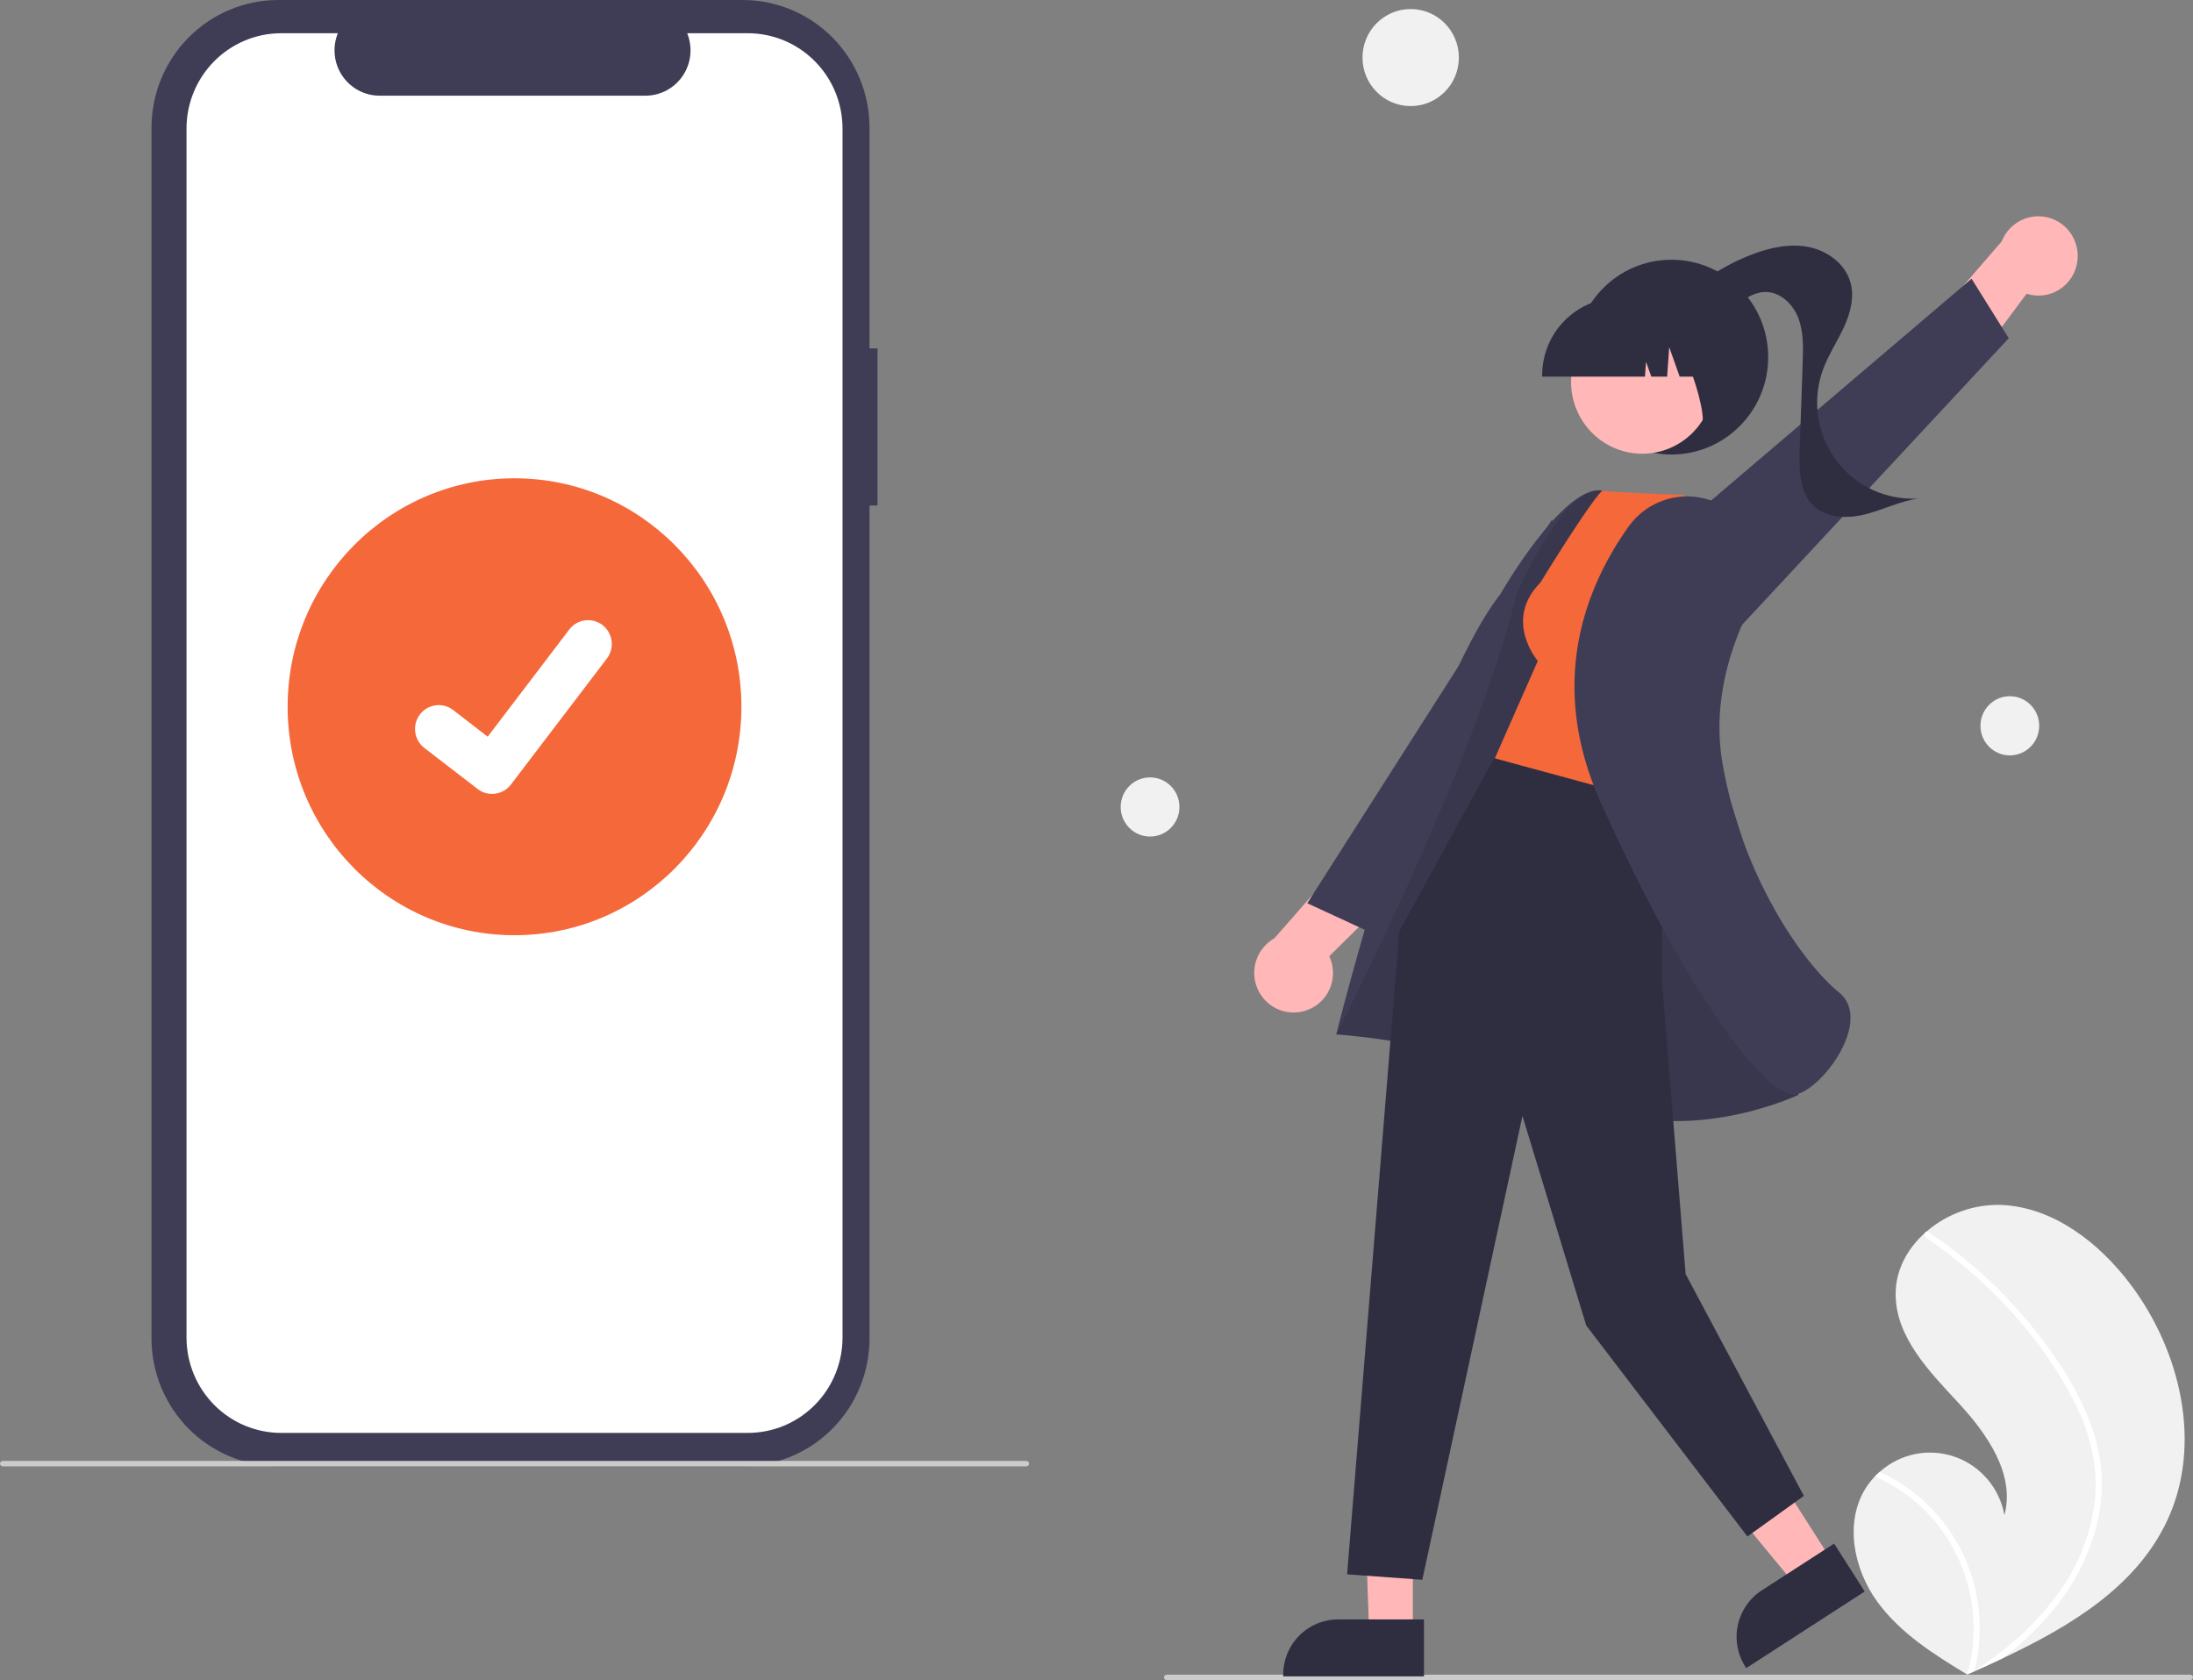 <svg width="265" height="203" viewBox="0 0 265 203" fill="none" xmlns="http://www.w3.org/2000/svg">
<rect x="0" y="0" width="265" height="203" fill="#808080" stroke="none"/>
<g clip-path="url(#clip0_273_793)">
<path d="M106.04 42.097H105.073V15.433C105.073 13.406 104.677 11.399 103.906 9.527C103.136 7.655 102.007 5.953 100.584 4.52C99.16 3.087 97.471 1.95 95.611 1.175C93.751 0.399 91.758 1.71715e-06 89.745 0H33.636C29.571 -7.80273e-06 25.673 1.626 22.798 4.52C19.924 7.414 18.309 11.34 18.309 15.433V161.717C18.309 163.744 18.705 165.751 19.475 167.623C20.246 169.496 21.375 171.197 22.798 172.63C24.221 174.063 25.911 175.2 27.771 175.976C29.63 176.751 31.624 177.15 33.636 177.15H89.745C93.81 177.15 97.709 175.524 100.584 172.63C103.458 169.736 105.073 165.811 105.073 161.718V61.078H106.04V42.097Z" fill="#3F3D56"/>
<path d="M90.364 4.015H83.04C83.376 4.847 83.505 5.749 83.414 6.642C83.323 7.535 83.015 8.392 82.518 9.137C82.02 9.883 81.349 10.493 80.561 10.915C79.774 11.338 78.896 11.559 78.004 11.559H45.861C44.969 11.559 44.091 11.338 43.304 10.915C42.517 10.493 41.845 9.883 41.347 9.137C40.85 8.392 40.542 7.535 40.451 6.642C40.36 5.749 40.489 4.847 40.825 4.015H33.985C32.482 4.015 30.993 4.313 29.604 4.892C28.215 5.472 26.954 6.321 25.891 7.391C24.828 8.461 23.985 9.731 23.409 11.13C22.834 12.528 22.538 14.027 22.538 15.54V161.61C22.538 163.124 22.834 164.622 23.409 166.021C23.985 167.419 24.828 168.689 25.891 169.76C26.954 170.83 28.215 171.679 29.604 172.258C30.993 172.837 32.482 173.135 33.985 173.135H90.364C91.867 173.135 93.355 172.837 94.744 172.258C96.133 171.679 97.395 170.83 98.458 169.76C99.521 168.689 100.364 167.419 100.939 166.021C101.514 164.622 101.81 163.124 101.81 161.61V15.54C101.81 14.027 101.514 12.528 100.939 11.13C100.364 9.731 99.521 8.461 98.458 7.391C97.395 6.321 96.133 5.472 94.744 4.892C93.355 4.313 91.867 4.015 90.364 4.015Z" fill="white"/>
<path d="M124.024 177.175H0.325C0.239 177.175 0.156 177.141 0.095 177.08C0.034 177.018 0 176.935 0 176.848C0 176.762 0.034 176.679 0.095 176.617C0.156 176.556 0.239 176.521 0.325 176.521H124.024C124.11 176.521 124.192 176.556 124.253 176.617C124.314 176.679 124.348 176.762 124.348 176.848C124.348 176.935 124.314 177.018 124.253 177.08C124.192 177.141 124.11 177.175 124.024 177.175Z" fill="#CBCBCB"/>
<path d="M62.174 113C77.316 113 89.591 100.641 89.591 85.395C89.591 70.15 77.316 57.791 62.174 57.791C47.032 57.791 34.757 70.15 34.757 85.395C34.757 100.641 47.032 113 62.174 113Z" fill="#F5683A"/>
<path d="M59.457 95.925C58.84 95.927 58.24 95.726 57.747 95.353L57.716 95.33L51.273 90.367C50.974 90.137 50.724 89.85 50.536 89.522C50.347 89.194 50.225 88.832 50.176 88.457C50.127 88.081 50.151 87.7 50.249 87.334C50.346 86.969 50.514 86.626 50.742 86.325C50.971 86.025 51.256 85.772 51.582 85.583C51.908 85.394 52.267 85.271 52.64 85.221C53.013 85.171 53.391 85.196 53.755 85.294C54.118 85.392 54.459 85.561 54.757 85.791L58.93 89.013L68.793 76.059C69.021 75.759 69.306 75.507 69.632 75.317C69.957 75.128 70.317 75.005 70.689 74.956C71.062 74.906 71.441 74.931 71.804 75.028C72.167 75.126 72.507 75.295 72.805 75.525L72.806 75.526L72.745 75.612L72.808 75.526C73.41 75.992 73.804 76.679 73.903 77.436C74.002 78.194 73.799 78.96 73.338 79.567L61.737 94.798C61.469 95.149 61.124 95.433 60.729 95.628C60.334 95.823 59.9 95.923 59.46 95.922L59.457 95.925Z" fill="white"/>
<path d="M225.4 179.889C225.734 179.346 226.126 178.842 226.571 178.386C226.754 178.195 226.947 178.015 227.147 177.839C228.359 176.753 229.837 176.011 231.428 175.69C233.019 175.37 234.667 175.482 236.201 176.014C237.735 176.547 239.101 177.482 240.157 178.722C241.214 179.963 241.923 181.464 242.212 183.072C243.551 178.086 240.065 173.175 236.561 169.403C233.055 165.632 229.047 161.495 229.067 156.328C229.077 153.452 230.474 150.887 232.583 148.986C232.648 148.928 232.713 148.87 232.78 148.815C235.329 146.615 238.609 145.464 241.964 145.592C248.197 145.928 253.64 150.146 257.42 155.15C263.503 163.2 266.169 174.501 261.91 183.665C258.164 191.725 250.174 196.511 242.019 200.359C240.881 200.896 239.744 201.418 238.61 201.923C238.603 201.925 238.594 201.93 238.587 201.932C238.532 201.956 238.478 201.98 238.427 202.005C238.192 202.109 237.958 202.213 237.726 202.316L237.834 202.387L238.169 202.605C238.053 202.534 237.938 202.465 237.822 202.395C237.787 202.373 237.75 202.353 237.716 202.331C233.711 199.912 229.65 197.352 226.883 193.575C224.014 189.653 222.86 184.035 225.4 179.889Z" fill="#F1F1F1"/>
<path d="M252.121 170.78C253.008 172.812 253.596 174.962 253.867 177.164C254.079 179.128 253.999 181.113 253.629 183.053C252.834 187.039 251.099 190.775 248.572 193.945C246.665 196.353 244.463 198.508 242.019 200.359C240.881 200.896 239.744 201.418 238.61 201.923C238.603 201.925 238.594 201.93 238.587 201.932C238.532 201.956 238.478 201.98 238.426 202.005C238.192 202.109 237.958 202.213 237.726 202.316L237.834 202.387L238.169 202.605C238.053 202.534 237.938 202.466 237.822 202.395C237.787 202.373 237.75 202.353 237.716 202.332C238.597 199.227 238.727 195.956 238.094 192.791C237.461 189.626 236.083 186.66 234.077 184.141C232.06 181.654 229.488 179.683 226.571 178.387C226.754 178.195 226.947 178.015 227.147 177.839C228.27 178.359 229.346 178.978 230.362 179.688C233.994 182.216 236.722 185.854 238.141 190.063C239.407 193.883 239.566 197.987 238.597 201.893C238.798 201.761 239 201.625 239.196 201.49C242.927 198.957 246.366 195.914 248.956 192.183C251.19 189.03 252.619 185.372 253.118 181.531C253.615 177.336 252.572 173.211 250.712 169.467C248.658 165.463 246.069 161.759 243.019 158.461C239.954 155.071 236.49 152.072 232.702 149.53C232.617 149.472 232.557 149.383 232.534 149.282C232.512 149.18 232.53 149.074 232.583 148.986C232.624 148.905 232.694 148.844 232.78 148.815C232.823 148.804 232.868 148.803 232.912 148.812C232.956 148.821 232.997 148.839 233.033 148.867C233.5 149.181 233.964 149.498 234.422 149.824C238.236 152.544 241.701 155.73 244.735 159.309C247.667 162.759 250.336 166.593 252.121 170.78Z" fill="white"/>
<path d="M170.465 12.818C173.681 12.818 176.288 10.193 176.288 6.955C176.288 3.718 173.681 1.093 170.465 1.093C167.249 1.093 164.642 3.718 164.642 6.955C164.642 10.193 167.249 12.818 170.465 12.818Z" fill="#F1F1F1"/>
<path d="M242.866 91.272C244.827 91.272 246.416 89.671 246.416 87.697C246.416 85.723 244.827 84.123 242.866 84.123C240.906 84.123 239.316 85.723 239.316 87.697C239.316 89.671 240.906 91.272 242.866 91.272Z" fill="#F1F1F1"/>
<path d="M138.972 101.079C140.933 101.079 142.522 99.478 142.522 97.504C142.522 95.53 140.933 93.93 138.972 93.93C137.011 93.93 135.422 95.53 135.422 97.504C135.422 99.478 137.011 101.079 138.972 101.079Z" fill="#F1F1F1"/>
<path d="M140.976 203H264.675C264.761 203 264.844 202.966 264.905 202.904C264.966 202.843 265 202.76 265 202.673C265 202.586 264.966 202.503 264.905 202.442C264.844 202.381 264.761 202.346 264.675 202.346H140.976C140.89 202.346 140.808 202.381 140.747 202.442C140.686 202.503 140.652 202.586 140.652 202.673C140.652 202.76 140.686 202.843 140.747 202.904C140.808 202.966 140.89 203 140.976 203Z" fill="#CBCBCB"/>
<path d="M251.025 31.589C251.187 30.428 250.921 29.247 250.276 28.27C249.632 27.294 248.654 26.589 247.528 26.29C246.402 25.991 245.206 26.118 244.167 26.647C243.128 27.176 242.317 28.071 241.889 29.162L231.852 40.748L234.797 49.03L244.892 35.492C245.551 35.704 246.248 35.769 246.934 35.681C247.62 35.593 248.278 35.354 248.863 34.982C249.448 34.61 249.944 34.113 250.318 33.527C250.691 32.941 250.932 32.279 251.025 31.589Z" fill="#FFB7B7"/>
<path d="M209.416 76.672L242.736 40.868L238.242 33.674L196.449 69.261L209.416 76.672Z" fill="#3F3D56"/>
<path d="M201.979 54.918C208.434 54.918 213.667 49.649 213.667 43.15C213.667 36.651 208.434 31.382 201.979 31.382C195.524 31.382 190.291 36.651 190.291 43.15C190.291 49.649 195.524 54.918 201.979 54.918Z" fill="#2F2E41"/>
<path d="M202.919 36.502C205.434 33.934 208.477 31.952 211.835 30.697C213.991 29.892 216.337 29.396 218.59 29.852C220.843 30.309 222.974 31.878 223.603 34.105C224.117 35.925 223.586 37.885 222.788 39.598C221.991 41.312 220.926 42.901 220.28 44.678C219.622 46.492 219.424 48.442 219.705 50.352C219.985 52.262 220.735 54.072 221.886 55.616C223.037 57.161 224.552 58.391 226.296 59.196C228.039 60.001 229.954 60.355 231.868 60.226C229.654 60.525 227.613 61.572 225.449 62.13C223.284 62.687 220.73 62.65 219.122 61.089C217.42 59.437 217.386 56.752 217.469 54.373C217.591 50.838 217.713 47.303 217.836 43.767C217.898 41.965 217.951 40.104 217.305 38.421C216.66 36.738 215.125 35.265 213.333 35.28C211.975 35.291 210.773 36.12 209.684 36.937C208.595 37.753 207.443 38.625 206.09 38.746C204.737 38.868 203.193 37.86 203.294 36.496L202.919 36.502Z" fill="#2F2E41"/>
<path d="M157.587 122.167C156.465 122.481 155.268 122.369 154.222 121.854C153.176 121.338 152.354 120.454 151.912 119.369C151.47 118.284 151.439 117.074 151.825 115.967C152.21 114.861 152.985 113.935 154.003 113.365L164.1 101.832L172.641 103.689L160.629 115.535C160.924 116.165 161.079 116.852 161.082 117.549C161.084 118.245 160.936 118.934 160.646 119.566C160.356 120.198 159.932 120.759 159.403 121.208C158.875 121.658 158.255 121.985 157.587 122.167Z" fill="#FFB7B7"/>
<path d="M190.808 80.875L165.641 112.681L157.969 109.135L187.55 62.767L190.808 80.875Z" fill="#3F3D56"/>
<path d="M170.727 176.918L164.729 176.823L165.45 197.406H170.726L170.727 176.918Z" fill="#FFB7B7"/>
<path d="M172.071 195.672L161.682 195.671H161.681C159.925 195.671 158.241 196.374 156.999 197.624C155.758 198.874 155.06 200.57 155.06 202.338V202.554L172.071 202.555L172.071 195.672Z" fill="#2F2E41"/>
<path d="M210.439 171.458L203.887 175.694L216.993 191.569L221.433 188.699L210.439 171.458Z" fill="#FFB7B7"/>
<path d="M221.635 186.508L212.892 192.159L212.891 192.16C211.414 193.115 210.373 194.622 209.999 196.349C209.625 198.077 209.948 199.883 210.897 201.371L211.013 201.553L225.328 192.3L221.635 186.508Z" fill="#2F2E41"/>
<path d="M212.774 108.607C212.774 108.607 198.216 59.923 193.537 59.266C188.858 58.608 181.32 71.757 181.32 71.757C171.547 84.312 161.469 124.982 161.469 124.982C161.469 124.982 178.269 126.04 190.55 132.619C202.832 139.198 217.325 132.286 217.325 132.286L212.774 108.607Z" fill="#3F3D56"/>
<path opacity="0.1" d="M212.774 108.606C212.774 108.606 198.216 59.923 193.537 59.265C188.858 58.608 183.235 71.89 183.235 71.89C178.365 92.158 161.469 124.982 161.469 124.982C161.469 124.982 178.269 126.04 190.55 132.619C202.832 139.198 217.325 132.286 217.325 132.286L212.774 108.606Z" fill="black"/>
<path d="M200.83 94.041V118.504L203.689 153.94L217.975 180.745L211.156 185.649L191.676 160.151L183.972 134.834L171.872 190.879L162.781 190.225L169.094 112.519L181.075 90.647L200.83 94.041Z" fill="#2F2E41"/>
<path d="M186.151 70.38C181.606 74.956 185.827 79.86 185.827 79.86L180.632 91.628L201.086 97.185L208.234 65.026L203.364 59.796C193.624 59.469 193.619 59.266 193.619 59.266C191.912 60.947 186.151 70.38 186.151 70.38Z" fill="#F5683A"/>
<path d="M209.058 61.694C208.129 61.004 207.073 60.506 205.952 60.229C204.83 59.952 203.665 59.903 202.525 60.082C201.384 60.262 200.29 60.668 199.306 61.276C198.322 61.885 197.468 62.684 196.793 63.627C191.651 70.836 186.896 82.476 193.447 96.994C203.966 120.304 213.12 132.237 216.841 132.236C217.004 132.237 217.166 132.212 217.32 132.16C219.61 131.378 222.922 127.475 223.522 124.036C223.736 122.805 223.685 121.091 222.223 119.913C218.023 116.531 210.484 106 208.132 92.139C206.832 84.48 209.353 77.504 211.696 73C212.686 71.136 212.976 68.976 212.512 66.915C212.048 64.854 210.862 63.03 209.171 61.778L209.058 61.694Z" fill="#3F3D56"/>
<path d="M202.58 53.762C206.75 51.467 208.282 46.204 206.003 42.006C203.724 37.808 198.496 36.265 194.327 38.56C190.157 40.855 188.625 46.118 190.904 50.316C193.183 54.514 198.411 56.057 202.58 53.762Z" fill="#FFB7B7"/>
<path d="M186.354 45.506H198.777L198.905 43.71L199.542 45.506H201.455L201.707 41.946L202.97 45.506H206.671V45.33C206.668 42.852 205.689 40.476 203.949 38.724C202.209 36.971 199.849 35.986 197.388 35.983H195.637C193.175 35.986 190.816 36.971 189.076 38.724C187.335 40.476 186.356 42.852 186.354 45.33V45.506Z" fill="#2F2E41"/>
<path d="M204.794 51.961L210.096 50.229V37.266H200.082L200.33 37.515C203.779 40.983 207.616 53.29 204.794 51.961Z" fill="#2F2E41"/>
</g>
<defs>
<clipPath id="clip0_273_793">
<rect width="265" height="203" fill="white"/>
</clipPath>
</defs>
</svg>
